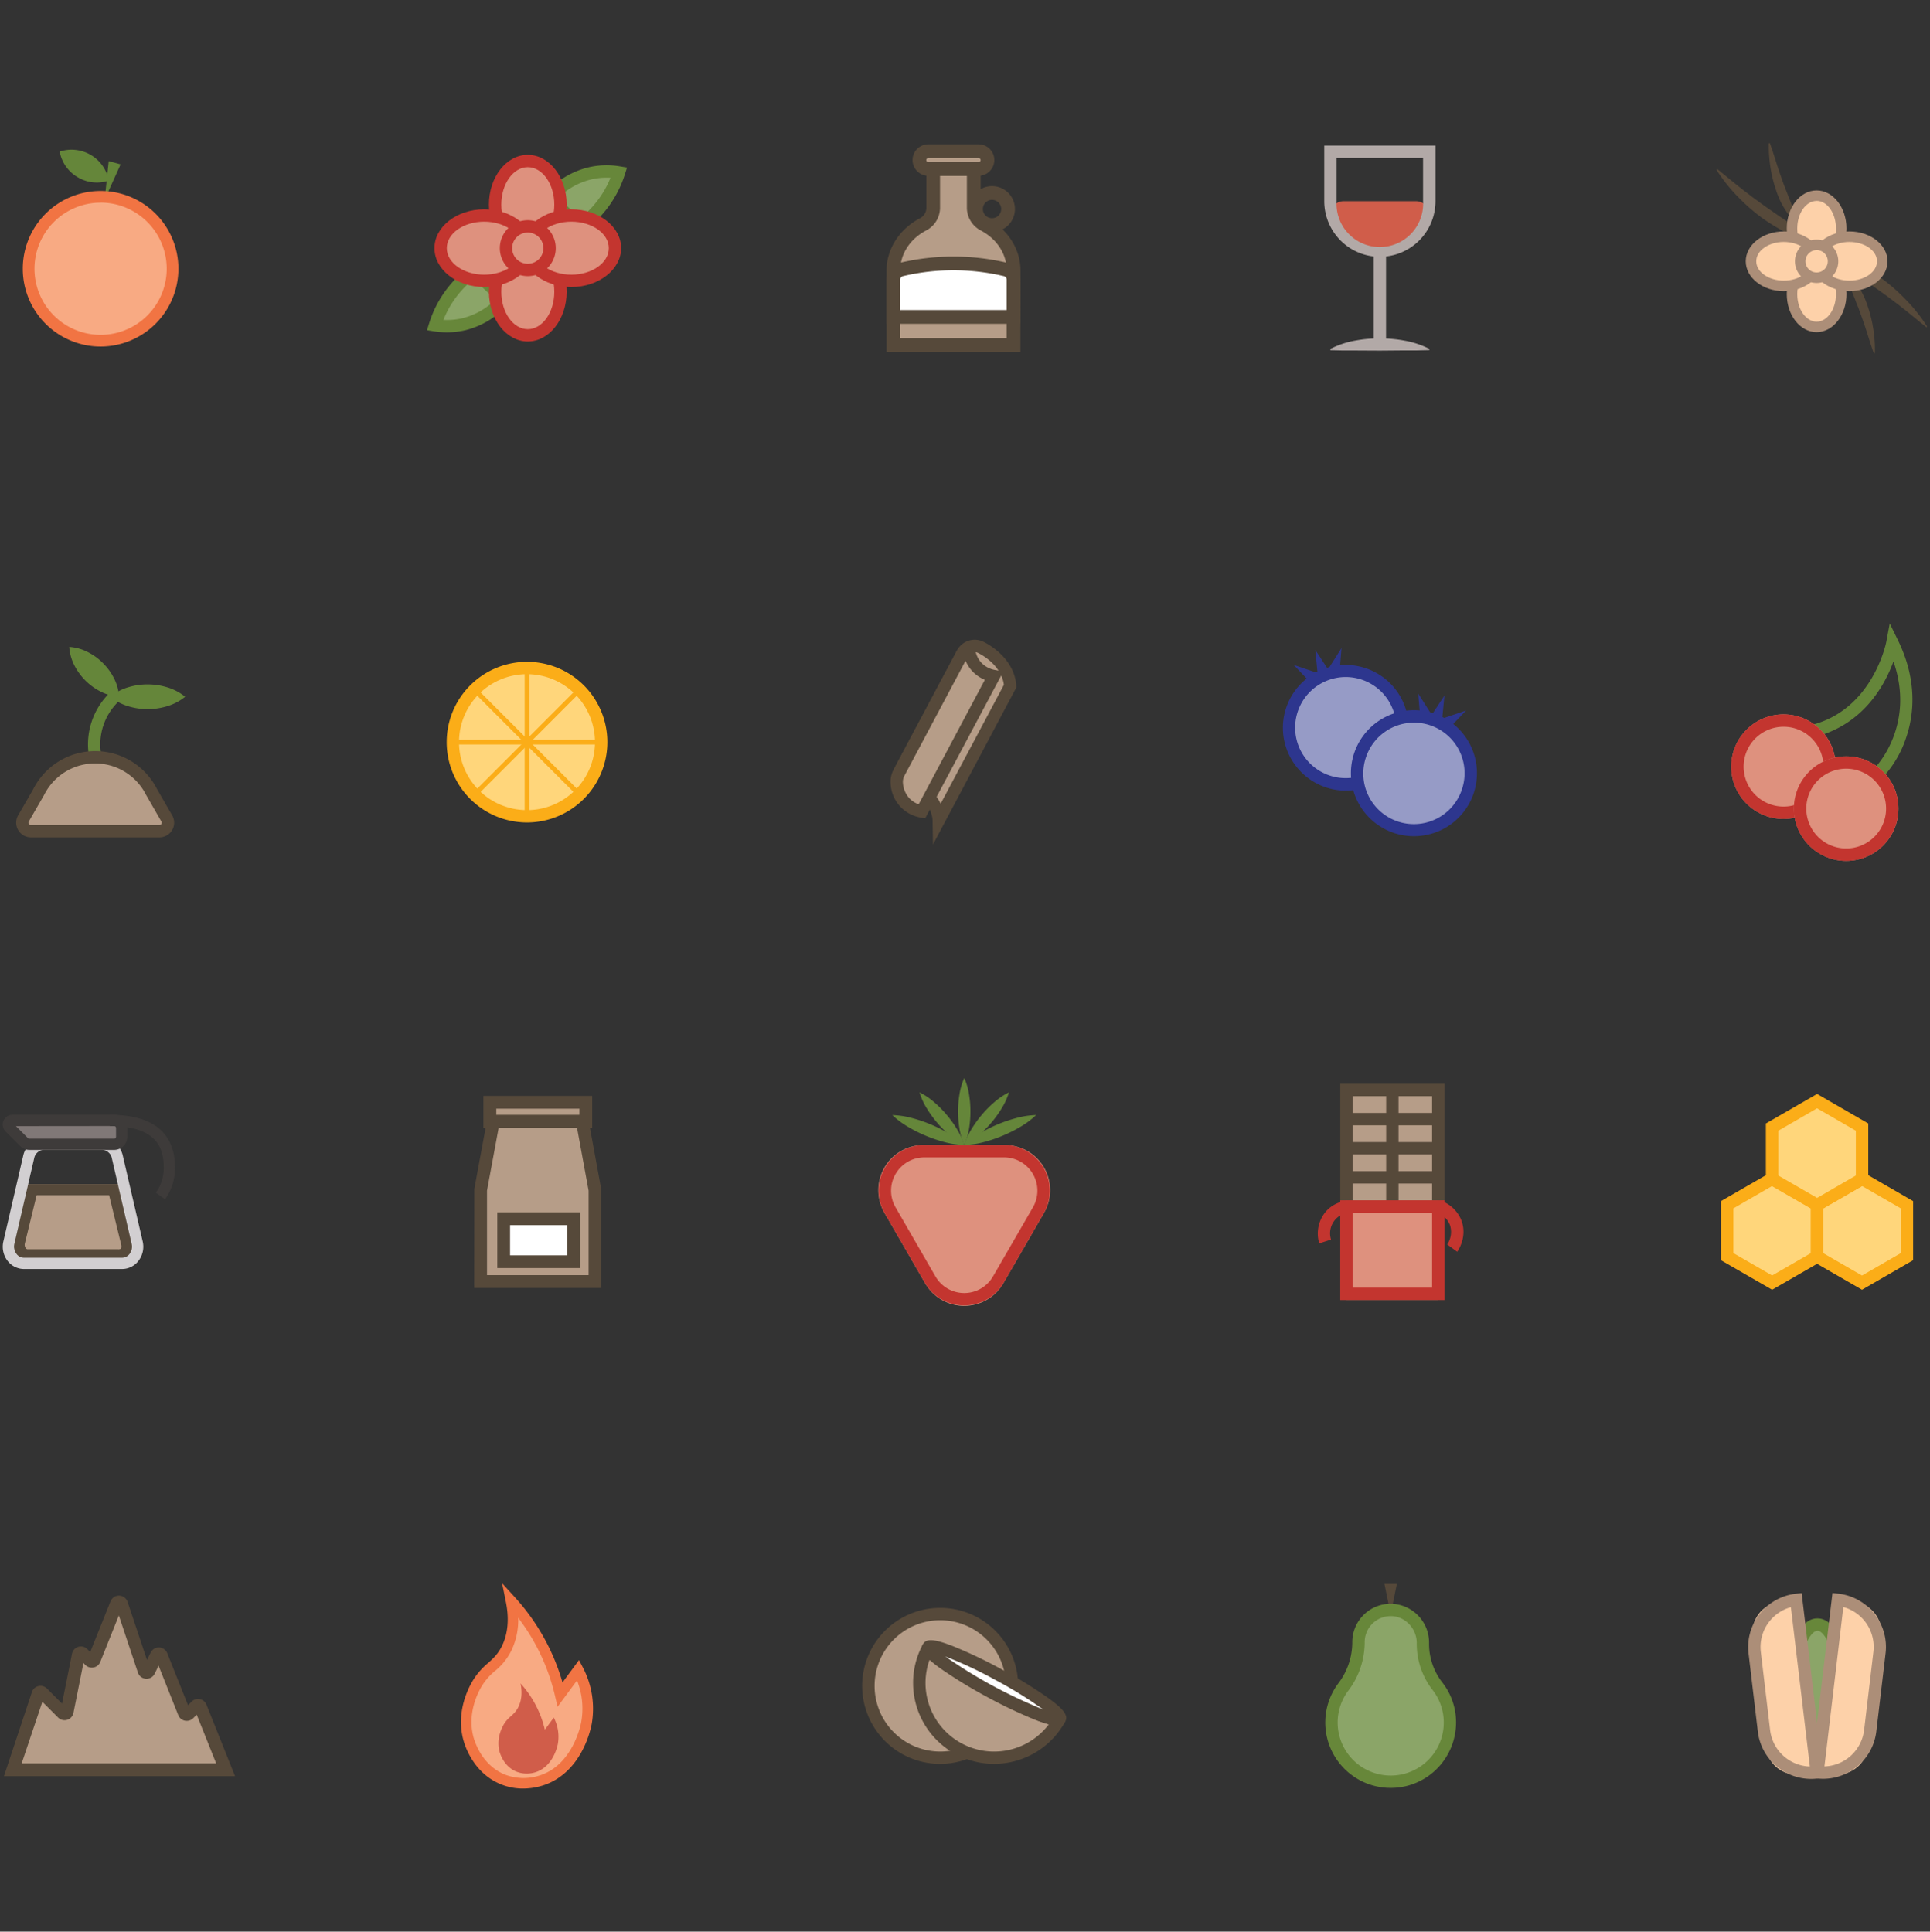 <svg id="Layer_1" data-name="Layer 1" xmlns="http://www.w3.org/2000/svg" viewBox="0 0 980 981"><rect x="0" y="0" width="980" height="981" fill="#333333" stroke="none"/><defs><style>.cls-1{fill:#8ba568;}.cls-2{fill:#67873a;}.cls-3{fill:#de917e;}.cls-4{fill:#c3352f;}.cls-5{fill:#65863a;}.cls-17,.cls-6{fill:#b69d88;}.cls-7{fill:#56493a;}.cls-8{fill:#736458;}.cls-9{fill:#969bc6;}.cls-10{fill:#2d368e;}.cls-11,.cls-23{fill:#f8aa83;}.cls-12{fill:#f17443;}.cls-13,.cls-24{fill:#d05d4a;}.cls-14{fill:#b2a9a7;}.cls-15{fill:#fdd1a9;}.cls-16{fill:#ac8e78;}.cls-17,.cls-18,.cls-20,.cls-23,.cls-24{fill-rule:evenodd;}.cls-18,.cls-19{fill:#fff;}.cls-20,.cls-22{fill:#ffd67b;}.cls-21{fill:#fbad18;}.cls-25{fill:#d2cfd1;}.cls-26{fill:#807877;}.cls-27{fill:#3e3b3a;}</style></defs><title>coffee-icons</title><path class="cls-1" d="M256,151.94a39.14,39.14,0,0,1-20.31,12.67,37.78,37.78,0,0,1-14.84.56,53.52,53.52,0,0,1,19.75-27.49Z"/><path class="cls-2" d="M226.93,168.79a41.37,41.37,0,0,1-6.54-.52l-3.58-.56,1.08-3.47a56.7,56.7,0,0,1,20.89-29.1l2.09-1.52,19.5,18.07L258.42,154a42.62,42.62,0,0,1-22,13.68A40.85,40.85,0,0,1,226.93,168.79Zm-1.77-6.32a34.44,34.44,0,0,0,9.82-.91,35.65,35.65,0,0,0,16.61-9.45l-11.15-10.33a50.39,50.39,0,0,0-15.28,20.69Z"/><path class="cls-1" d="M279.07,100.59a39.14,39.14,0,0,1,20.4-12.52,38.19,38.19,0,0,1,14.84-.46,53,53,0,0,1-5.57,12.06A54.14,54.14,0,0,1,294.37,115Z"/><path class="cls-2" d="M294.1,119l-19.38-18.21,2-2.28A42.46,42.46,0,0,1,298.76,85a40.77,40.77,0,0,1,16.07-.5l3.57.59-1.1,3.46a56.64,56.64,0,0,1-21.1,29Zm-10.59-18.57,11.08,10.42A50.33,50.33,0,0,0,310,90.29a34.08,34.08,0,0,0-9.82.84A35.67,35.67,0,0,0,283.51,100.45Z"/><ellipse class="cls-3" cx="268" cy="148.16" rx="16.6" ry="22.13"/><path class="cls-4" d="M268,173.43c-10.88,0-19.73-11.34-19.73-25.27s8.85-25.27,19.73-25.27,19.74,11.34,19.74,25.27S278.89,173.43,268,173.43Zm0-44.26c-7.42,0-13.45,8.52-13.45,19s6,19,13.45,19,13.46-8.52,13.46-19S275.43,129.17,268,129.17Z"/><ellipse class="cls-3" cx="268" cy="103.9" rx="16.6" ry="22.13"/><path class="cls-4" d="M268,129.17c-10.88,0-19.73-11.34-19.73-25.27S257.12,78.63,268,78.63,287.74,90,287.74,103.9,278.89,129.17,268,129.17Zm0-44.26c-7.42,0-13.45,8.52-13.45,19s6,19,13.45,19,13.46-8.52,13.46-19S275.43,84.91,268,84.91Z"/><ellipse class="cls-3" cx="290.13" cy="126.03" rx="22.13" ry="16.6"/><path class="cls-4" d="M290.13,145.77c-13.93,0-25.26-8.86-25.26-19.74s11.33-19.73,25.26-19.73S315.4,115.15,315.4,126,304.07,145.77,290.13,145.77Zm0-33.2c-10.47,0-19,6-19,13.46s8.52,13.46,19,13.46,19-6,19-13.46S300.61,112.57,290.13,112.57Z"/><ellipse class="cls-3" cx="245.88" cy="126.03" rx="22.13" ry="16.6"/><path class="cls-4" d="M245.87,145.77c-13.93,0-25.26-8.86-25.26-19.74s11.33-19.73,25.26-19.73,25.27,8.85,25.27,19.73S259.81,145.77,245.87,145.77Zm0-33.2c-10.47,0-19,6-19,13.46s8.52,13.46,19,13.46,19-6,19-13.46S256.35,112.57,245.87,112.57Z"/><circle class="cls-3" cx="268" cy="126.03" r="11.06"/><path class="cls-4" d="M268,140.23a14.2,14.2,0,1,1,14.2-14.2A14.22,14.22,0,0,1,268,140.23Zm0-22.13a7.93,7.93,0,1,0,7.92,7.93A7.94,7.94,0,0,0,268,118.1Z"/><path class="cls-5" d="M489.61,581.52A44,44,0,0,1,479.53,580a72,72,0,0,1-9.39-3.19,68.56,68.56,0,0,1-8.87-4.43,43.38,43.38,0,0,1-8.18-6.08,43,43,0,0,1,10.08,1.53,72.39,72.39,0,0,1,18.25,7.63A43.76,43.76,0,0,1,489.61,581.52Z"/><path class="cls-3" d="M469.76,651.73,449.07,615.9a22.92,22.92,0,0,1,19.85-34.38H510.3a22.92,22.92,0,0,1,19.85,34.38l-20.69,35.83A22.92,22.92,0,0,1,469.76,651.73Z"/><path class="cls-4" d="M509.87,587.79a16.9,16.9,0,0,1,14.63,25.34l-20.27,35.09a16.88,16.88,0,0,1-29.25,0l-20.26-35.09a16.9,16.9,0,0,1,14.62-25.34h40.53m0-6.27H469.34a23.16,23.16,0,0,0-20.06,34.74l20.27,35.1a23.16,23.16,0,0,0,40.12,0l20.26-35.1a23.16,23.16,0,0,0-20.06-34.74Z"/><path class="cls-5" d="M489.61,581.52a43.38,43.38,0,0,1,8.18-6.08,72.66,72.66,0,0,1,18.26-7.63,43,43,0,0,1,10.08-1.53,43.38,43.38,0,0,1-8.18,6.08,69.87,69.87,0,0,1-8.87,4.43,72.18,72.18,0,0,1-9.4,3.19A44,44,0,0,1,489.61,581.52Z"/><path class="cls-5" d="M489.61,581.52a35.77,35.77,0,0,1-7.56-5.1,57.05,57.05,0,0,1-6.19-6.25,55.39,55.39,0,0,1-5.17-7.13,35,35,0,0,1-3.8-8.28,34.76,34.76,0,0,1,7.56,5.09,55.43,55.43,0,0,1,6.19,6.26,56.29,56.29,0,0,1,5.16,7.13A35,35,0,0,1,489.61,581.52Z"/><path class="cls-5" d="M489.61,581.52a35.4,35.4,0,0,1,3.8-8.28,56.36,56.36,0,0,1,5.17-7.13,53.79,53.79,0,0,1,6.19-6.26,34.76,34.76,0,0,1,7.56-5.09,35.4,35.4,0,0,1-3.8,8.28,57.23,57.23,0,0,1-11.37,13.38A35.7,35.7,0,0,1,489.61,581.52Z"/><path class="cls-5" d="M489.61,581.52a33.41,33.41,0,0,1-2.46-8.52,54,54,0,0,1,0-17,33,33,0,0,1,2.47-8.52,33,33,0,0,1,2.46,8.52,52,52,0,0,1,.67,8.52,53.14,53.14,0,0,1-.67,8.51A33.82,33.82,0,0,1,489.61,581.52Z"/><rect class="cls-6" x="683.68" y="553.56" width="46.64" height="103.51"/><path class="cls-7" d="M733.46,660.22H680.54V550.43h52.92Zm-46.65-6.28h40.37V556.7H686.81Z"/><rect class="cls-7" x="683.68" y="565.21" width="46.64" height="6.28"/><rect class="cls-7" x="683.68" y="580" width="46.64" height="6.28"/><rect class="cls-7" x="683.68" y="594.79" width="46.64" height="6.28"/><rect class="cls-8" x="683.68" y="609.58" width="46.64" height="6.28"/><rect class="cls-8" x="683.68" y="653.94" width="46.64" height="6.28"/><rect class="cls-7" x="703.86" y="553.56" width="6.28" height="59.15"/><rect class="cls-3" x="683.68" y="612.72" width="46.64" height="44.36"/><path class="cls-4" d="M733.46,660.22H680.54V609.58h52.92Zm-46.65-6.28h40.37V615.85H686.81Z"/><path class="cls-4" d="M739.92,635.72,734.83,632a11.26,11.26,0,0,0,1.44-9.74,11.1,11.1,0,0,0-6.88-6.59l1.86-6a17.36,17.36,0,0,1,10.94,10.49C745,628.3,740.45,635,739.92,635.72Z"/><path class="cls-4" d="M669.87,631.45a17.35,17.35,0,0,1,2.45-15c5-6.93,13.16-6.92,14.07-6.91l-.16,6.28a10.54,10.54,0,0,0-10.37,13.72Z"/><circle class="cls-9" cx="683.37" cy="369.54" r="28.83"/><path class="cls-10" d="M683.35,401.52a32,32,0,0,1-30.13-21.34h0a31.91,31.91,0,1,1,30.13,21.34Zm0-57.69a25.71,25.71,0,0,0-24.25,34.26h0a25.67,25.67,0,1,0,24.25-34.26Z"/><line class="cls-9" x1="681.18" y1="329.13" x2="677.13" y2="341.17"/><polygon class="cls-10" points="681.18 329.13 680.11 342.17 674.16 340.17 681.18 329.13"/><line class="cls-9" x1="656.91" y1="337.7" x2="667.62" y2="344.53"/><polygon class="cls-10" points="656.91 337.7 669.3 341.88 665.93 347.17 656.91 337.7"/><line class="cls-9" x1="667.87" y1="330.09" x2="672.1" y2="342.06"/><polygon class="cls-10" points="667.87 330.09 675.06 341.02 669.14 343.11 667.87 330.09"/><circle class="cls-9" cx="717.94" cy="392.68" r="28.83"/><path class="cls-10" d="M718,424.67a32,32,0,1,1,30.12-21.35h0A32,32,0,0,1,718,424.67ZM718,367a25.74,25.74,0,0,0-24.25,17.14,25.69,25.69,0,1,0,48.45,17.1h0A25.68,25.68,0,0,0,718,367Z"/><line class="cls-9" x1="720.13" y1="352.28" x2="724.18" y2="364.31"/><polygon class="cls-10" points="720.13 352.27 727.16 363.31 721.21 365.31 720.13 352.27"/><line class="cls-9" x1="744.41" y1="360.84" x2="733.7" y2="367.67"/><polygon class="cls-10" points="744.41 360.84 735.38 370.31 732.01 365.02 744.41 360.84"/><line class="cls-9" x1="733.44" y1="353.23" x2="729.22" y2="365.21"/><polygon class="cls-10" points="733.44 353.23 732.18 366.25 726.26 364.16 733.44 353.23"/><polygon class="cls-5" points="53.17 101.32 55.19 81.83 61.25 83.47 53.17 101.32"/><path class="cls-5" d="M55.21,91.71a19.12,19.12,0,0,1-8.83.78A19.33,19.33,0,0,1,39.44,90a19,19,0,0,1-9.13-13,19.2,19.2,0,0,1,24.9,14.63Z"/><circle class="cls-11" cx="51.08" cy="136.46" r="36.54"/><path class="cls-12" d="M51.08,176a39.51,39.51,0,1,1,39.51-39.51A39.56,39.56,0,0,1,51.08,176Zm0-73.08a33.57,33.57,0,1,0,33.57,33.57A33.61,33.61,0,0,0,51.08,102.89Z"/><path class="cls-5" d="M957.15,393.56l-4.55-4.32c.88-.93,19.88-21.65,8.85-53.31-4.34,11.9-15.27,32.24-40.4,38.43l-1.5-6.1c31.5-7.76,38.21-42,38.27-42.31l1.74-9.34,4.17,8.53c10.22,20.94,7.93,38.39,4.21,49.33A55.11,55.11,0,0,1,957.15,393.56Z"/><circle class="cls-3" cx="905.62" cy="389.35" r="26.54"/><path class="cls-4" d="M905.62,369.08a20.27,20.27,0,1,1-6.74,1.16,20.3,20.3,0,0,1,6.74-1.16m0-6.28a26.54,26.54,0,1,0,25,17.71,26.5,26.5,0,0,0-25-17.71Z"/><circle class="cls-3" cx="937.45" cy="410.65" r="26.54"/><path class="cls-4" d="M937.45,384.1v6.28a20.26,20.26,0,1,1-19.11,13.52,20.24,20.24,0,0,1,19.11-13.52V384.1m0,0a26.55,26.55,0,1,0,8.83,1.52,26.57,26.57,0,0,0-8.83-1.52Z"/><path class="cls-6" d="M488.75,331.74a7,7,0,0,1,9.38-2.91,33.73,33.73,0,0,1,6.43,4.29c8.06,6.9,8.35,14.35,8.37,15.39l-36.26,68.18c0-1-.31-8.49-8.37-15.39a34.46,34.46,0,0,0-10.3-6,2.39,2.39,0,0,1-1.26-3.37Z"/><path class="cls-7" d="M473.74,428.88l-.21-12.14c0-1.16-.46-7.23-7.27-13.05a31.62,31.62,0,0,0-9.36-5.45,5.53,5.53,0,0,1-2.93-7.78l32-60.19A10.17,10.17,0,0,1,499.56,326a36.3,36.3,0,0,1,7,4.7c8.63,7.38,9.42,15.42,9.46,17.71l0,.81ZM459.9,392.67a37.68,37.68,0,0,1,10.44,6.25,28.4,28.4,0,0,1,7.29,9.26l32.11-60.37c-.21-2.08-1.35-7.28-7.22-12.3a30.21,30.21,0,0,0-5.83-3.89,3.87,3.87,0,0,0-5.17,1.6Z"/><path class="cls-6" d="M468.07,412.11a15.19,15.19,0,0,1-12.73-14.56,9.58,9.58,0,0,1,1.11-5.07l32-60.2a2.24,2.24,0,0,1,4.14.44,14.9,14.9,0,0,0,3.44,6,15.73,15.73,0,0,0,8.6,4.58Z"/><path class="cls-7" d="M469.77,415.6l-2.25-.4a18.33,18.33,0,0,1-15.31-17.47,12.7,12.7,0,0,1,1.47-6.73l32-60.19A5.32,5.32,0,0,1,491,328a5.38,5.38,0,0,1,4.64,3.85,11.85,11.85,0,0,0,2.72,4.77,12.67,12.67,0,0,0,6.87,3.64l4.25.75Zm20.52-80.06L459.22,394a6.44,6.44,0,0,0-.75,3.41,12.65,12.65,0,0,0,3.28,8,12.16,12.16,0,0,0,4.72,3.05l33.61-63.21a18.33,18.33,0,0,1-6.31-4.32A17.66,17.66,0,0,1,490.29,335.54Z"/><path class="cls-13" d="M682.27,102.18H719a6.72,6.72,0,0,1,6.72,6.72v0a18.39,18.39,0,0,1-18.39,18.39H693.94a18.39,18.39,0,0,1-18.39-18.39v0a6.72,6.72,0,0,1,6.72-6.72Z"/><rect class="cls-14" x="697.52" y="127.29" width="6.28" height="50.2"/><path class="cls-14" d="M675.56,177.18a44.41,44.41,0,0,1,12.55-4.2,67.34,67.34,0,0,1,12.55-1.13A68.3,68.3,0,0,1,713.21,173a44.45,44.45,0,0,1,12.55,4.18v.63l-6.28.15-6.27,0-12.55.11L688.11,178l-6.28,0-6.27-.15Z"/><path class="cls-14" d="M700.66,130.42a28.27,28.27,0,0,1-28.24-28.24V73.94H728.9v28.24A28.27,28.27,0,0,1,700.66,130.42Zm-22-50.2v22a22,22,0,1,0,43.93,0v-22Z"/><path class="cls-7" d="M898.68,72.67c1.86,5.11,3.3,10.19,5,15.16.89,2.48,1.72,5,2.67,7.38.43,1.23,1,2.42,1.42,3.63s1,2.42,1.42,3.63c1.9,4.82,3.85,9.8,7.08,14a36.17,36.17,0,0,0,5.45,5.68,39.1,39.1,0,0,0,6.55,4.33c9.36,4.61,19.42,9.09,28.19,15.66a97.44,97.44,0,0,1,12.12,10.92,83.55,83.55,0,0,1,10,12.8l-.4.35c-4.21-3.39-8.28-6.8-12.44-10.06-1-.82-2.08-1.63-3.14-2.41s-2.07-1.63-3.14-2.39c-2.12-1.56-4.22-3.11-6.37-4.61-4.27-3-8.55-6-13-8.81a134.65,134.65,0,0,1-13.39-9c-2.17-1.7-4.19-3.55-6.16-5.42s-3.78-3.9-5.57-5.94a77.06,77.06,0,0,1-9.77-13.18,33.28,33.28,0,0,1-1.81-3.7,39.86,39.86,0,0,1-1.47-3.84,73.41,73.41,0,0,1-2.21-7.89,70.55,70.55,0,0,1-1.54-16.19Z"/><path class="cls-7" d="M951.48,179.4c-1.86-5.11-3.3-10.2-5-15.17-.89-2.47-1.72-4.95-2.66-7.38-.44-1.23-1-2.42-1.43-3.63s-.94-2.42-1.42-3.63c-1.89-4.82-3.84-9.8-7.07-14a37.1,37.1,0,0,0-5.45-5.68,39.24,39.24,0,0,0-6.55-4.32c-9.37-4.61-19.42-9.1-28.19-15.67A98.25,98.25,0,0,1,881.56,99a83.08,83.08,0,0,1-10-12.81l.4-.35c4.21,3.39,8.27,6.81,12.44,10.06,1,.82,2.08,1.63,3.14,2.42s2.06,1.63,3.13,2.39c2.12,1.55,4.23,3.1,6.37,4.6,4.28,3,8.56,6,13.05,8.81a134.2,134.2,0,0,1,13.39,9c2.16,1.69,4.19,3.55,6.16,5.41s3.78,3.9,5.57,5.94A77.06,77.06,0,0,1,945,147.69a37.36,37.36,0,0,1,1.81,3.71,40.49,40.49,0,0,1,1.47,3.84,74.89,74.89,0,0,1,2.2,7.88,70.09,70.09,0,0,1,1.55,16.2Z"/><ellipse class="cls-15" cx="922.43" cy="149.36" rx="12.5" ry="16.66"/><path class="cls-16" d="M922.43,168.69c-8.36,0-15.16-8.67-15.16-19.33S914.07,130,922.43,130s15.16,8.67,15.16,19.33S930.79,168.69,922.43,168.69Zm0-33.33c-5.42,0-9.83,6.28-9.83,14s4.41,14,9.83,14,9.83-6.28,9.83-14S927.85,135.36,922.43,135.36Z"/><ellipse class="cls-15" cx="922.43" cy="116.03" rx="12.5" ry="16.66"/><path class="cls-16" d="M922.43,135.36c-8.36,0-15.16-8.67-15.16-19.33s6.8-19.33,15.16-19.33,15.16,8.67,15.16,19.33S930.79,135.36,922.43,135.36Zm0-33.33c-5.42,0-9.83,6.28-9.83,14s4.41,14,9.83,14,9.83-6.28,9.83-14S927.85,102,922.43,102Z"/><ellipse class="cls-15" cx="939.1" cy="132.7" rx="16.66" ry="12.5"/><path class="cls-16" d="M939.09,147.86c-10.65,0-19.33-6.8-19.33-15.16s8.68-15.17,19.33-15.17,19.34,6.81,19.34,15.17S949.75,147.86,939.09,147.86Zm0-25c-7.71,0-14,4.41-14,9.83s6.28,9.83,14,9.83,14-4.41,14-9.83S946.81,122.87,939.09,122.87Z"/><ellipse class="cls-15" cx="905.77" cy="132.7" rx="16.66" ry="12.5"/><path class="cls-16" d="M905.77,147.86c-10.66,0-19.33-6.8-19.33-15.16s8.67-15.17,19.33-15.17,19.33,6.81,19.33,15.17S916.43,147.86,905.77,147.86Zm0-25c-7.72,0-14,4.41-14,9.83s6.28,9.83,14,9.83,14-4.41,14-9.83S913.48,122.87,905.77,122.87Z"/><circle class="cls-15" cx="922.43" cy="132.7" r="8.33"/><path class="cls-16" d="M922.43,143.7a11,11,0,1,1,11-11A11,11,0,0,1,922.43,143.7Zm0-16.67a5.67,5.67,0,1,0,5.67,5.67A5.68,5.68,0,0,0,922.43,127Z"/><ellipse class="cls-1" cx="922.84" cy="856.56" rx="12.61" ry="31.52"/><path class="cls-2" d="M922.84,891.21c-10.23,0-15.75-17.85-15.75-34.65s5.52-34.66,15.75-34.66,15.74,17.86,15.74,34.66S933.07,891.21,922.84,891.21Zm0-63c-3.86,0-9.47,11.05-9.47,28.38s5.61,28.38,9.47,28.38,9.47-11.06,9.47-28.38S926.7,828.18,922.84,828.18Z"/><path class="cls-15" d="M909.1,813.6h8.26a0,0,0,0,1,0,0v88.25a0,0,0,0,1,0,0H909.1A15.85,15.85,0,0,1,893.25,886V829.45A15.85,15.85,0,0,1,909.1,813.6Z" transform="translate(-94.71 112.58) rotate(-6.76)"/><path class="cls-16" d="M919.58,903.43a27.25,27.25,0,0,1-27-24l-4.72-39.75a27.28,27.28,0,0,1,23.85-30.27l3.12-.36L926,902.87l-3.12.37A27.54,27.54,0,0,1,919.58,903.43Zm-10.22-87.22a21,21,0,0,0-15.27,22.69l4.72,39.75A21,21,0,0,0,919,897.14Z"/><path class="cls-15" d="M943.8,813.55h8.26a0,0,0,0,1,0,0v88.25a0,0,0,0,1,0,0H943.8A15.85,15.85,0,0,1,928,885.94V829.4A15.85,15.85,0,0,1,943.8,813.55Z" transform="translate(1772.47 1820.07) rotate(-173.24)"/><path class="cls-16" d="M925.73,903.38a27.56,27.56,0,0,1-3.26-.2l-3.12-.37L930.48,809l3.12.37a27.25,27.25,0,0,1,23.85,30.27l-4.71,39.74a27.27,27.27,0,0,1-27,24ZM936,816.15l-9.6,80.94a21,21,0,0,0,20.15-18.5l4.72-39.74A21,21,0,0,0,936,816.15Z"/><path class="cls-17" d="M494.43,105.77v-20H473.84v20a9.55,9.55,0,0,1-5.37,8.28c-8.91,4.76-14.87,13.44-14.87,23.37v37.87h61.07V137.42c0-9.93-6-18.61-14.87-23.37A9.53,9.53,0,0,1,494.43,105.77Z"/><path class="cls-7" d="M518.15,178.78h-68V137.42c0-10.81,6.4-20.94,16.71-26.44a6.08,6.08,0,0,0,3.53-5.21V82.31h27.57v23.46a6.06,6.06,0,0,0,3.52,5.21c10.31,5.5,16.71,15.63,16.71,26.44Zm-61.07-7h54.1V137.42c0-8.35-4.87-15.94-13-20.29a13.09,13.09,0,0,1-7.22-11.36V89.28H477.32v16.49a13.08,13.08,0,0,1-7.21,11.36c-8.16,4.35-13,11.94-13,20.29Z"/><path class="cls-7" d="M503.73,117.78a11.63,11.63,0,1,1,11.63-11.63A11.64,11.64,0,0,1,503.73,117.78Zm0-16.28a4.66,4.66,0,1,0,4.66,4.65A4.66,4.66,0,0,0,503.73,101.5Z"/><rect class="cls-6" x="466.86" y="76.77" width="34.55" height="9.02" rx="2.97"/><path class="cls-7" d="M496.89,89.28H471.37a8,8,0,0,1,0-16h25.52a8,8,0,0,1,0,16Zm-25.52-9a1,1,0,0,0,0,2.06h25.52a1,1,0,1,0,0-2.06Z"/><path class="cls-18" d="M514.67,161H453.6V142.05a5.33,5.33,0,0,1,4.11-5.2,115.16,115.16,0,0,1,52.84,0,5.34,5.34,0,0,1,4.12,5.2Z"/><path class="cls-7" d="M518.15,164.46h-68V142.05a8.79,8.79,0,0,1,6.8-8.59,118.39,118.39,0,0,1,54.44,0,8.78,8.78,0,0,1,6.8,8.59Zm-61.07-7h54.1V142.05a1.85,1.85,0,0,0-1.43-1.81,111.38,111.38,0,0,0-51.24,0,1.83,1.83,0,0,0-1.43,1.8Z"/><circle class="cls-6" cx="477.43" cy="856.19" r="36.48"/><path class="cls-7" d="M477.43,895.8A39.61,39.61,0,1,1,517,856.19,39.66,39.66,0,0,1,477.43,895.8Zm0-72.95a33.34,33.34,0,1,0,33.34,33.34A33.38,33.38,0,0,0,477.43,822.85Z"/><path class="cls-6" d="M502.49,858.86c18.44,10,34.41,16.21,35.65,13.91a38,38,0,0,1-51.47,15.31h0a38,38,0,0,1-15.31-51.48C470.11,838.91,484.05,848.87,502.49,858.86Z"/><path class="cls-7" d="M504.68,895.79a41.11,41.11,0,0,1-36.08-60.68l5.52,3a2.22,2.22,0,0,0,.16-1.88c1,1.84,10.63,9.55,29.71,19.88h0c19.07,10.33,30.85,14.21,32.88,14a2.23,2.23,0,0,0-1.49,1.16l5.52,3h0A41.16,41.16,0,0,1,504.68,895.79ZM472,842.9a34.84,34.84,0,0,0,60.58,32.8,66.92,66.92,0,0,1-6.91-2.35A232.25,232.25,0,0,1,501,861.62h0a230.68,230.68,0,0,1-23.28-14.22A66.53,66.53,0,0,1,472,842.9Z"/><ellipse class="cls-19" cx="504.75" cy="854.69" rx="4.75" ry="37.97" transform="translate(-487.17 891.58) rotate(-61.57)"/><path class="cls-7" d="M536.84,876.38c-2.44,0-6-1-11.21-3a262.74,262.74,0,0,1-47.91-26c-8.4-6-10.79-9.21-9.12-12.29s5.66-2.84,15.28.92a231.85,231.85,0,0,1,24.63,11.72h0A231.82,231.82,0,0,1,531.79,862c8.39,6,10.78,9.22,9.11,12.29C540.14,875.67,538.89,876.38,536.84,876.38ZM480,841.26a249.09,249.09,0,0,0,49.6,26.86,206.17,206.17,0,0,0-24-14.85h0A207.47,207.47,0,0,0,480,841.26Z"/><polygon class="cls-7" points="706.13 819.84 702.99 804.42 709.27 804.42 706.13 819.84"/><path class="cls-1" d="M722.49,835.16v-.76c0-8.81-6.77-16.39-15.57-16.8a16.36,16.36,0,0,0-17.15,16.34v.38a37.71,37.71,0,0,1-7.78,22.5,30.08,30.08,0,1,0,48-.33A35.15,35.15,0,0,1,722.49,835.16Z"/><path class="cls-2" d="M706.16,908q-1.06,0-2.16-.06A33.21,33.21,0,0,1,679.48,855a34.52,34.52,0,0,0,7.16-20.63v-.38a19.49,19.49,0,0,1,20.43-19.48,19.71,19.71,0,0,1,18.56,19.94v.76a31.88,31.88,0,0,0,6.87,19.42,32.83,32.83,0,0,1,6.84,20.17A33.36,33.36,0,0,1,728.87,899,32.89,32.89,0,0,1,706.16,908Zm0-87.24a13.22,13.22,0,0,0-13.22,13.22v.38a40.65,40.65,0,0,1-8.4,24.37,26.93,26.93,0,0,0,19.89,42.94,26.92,26.92,0,0,0,23.12-43.23,38.11,38.11,0,0,1-8.17-23.24v-.76c0-7.21-5.64-13.34-12.57-13.67Z"/><polygon class="cls-20" points="922.66 638.22 922.66 611.87 899.84 598.7 877.02 611.87 877.02 638.22 899.84 651.4 922.66 638.22"/><path class="cls-21" d="M899.84,655l-26-15v-30l26-15,26,15v30Zm-19.68-18.61,19.68,11.37,19.68-11.37V613.68l-19.68-11.36-19.68,11.36Z"/><polygon class="cls-20" points="968.3 638.22 968.3 611.87 945.48 598.7 922.66 611.87 922.66 638.22 945.48 651.4 968.3 638.22"/><path class="cls-21" d="M945.48,655l-26-15v-30l26-15,25.95,15v30ZM925.8,636.41l19.68,11.37,19.68-11.37V613.68l-19.68-11.36L925.8,613.68Z"/><polygon class="cls-20" points="945.48 598.77 945.48 572.42 922.66 559.25 899.84 572.42 899.84 598.77 922.66 611.95 945.48 598.77"/><path class="cls-21" d="M922.66,615.57l-26-15v-30l26-15,26,15v30ZM903,597l19.68,11.36L942.34,597V574.23l-19.68-11.36L903,574.23Z"/><circle class="cls-22" cx="267.61" cy="376.9" r="37.65"/><path class="cls-21" d="M267.61,417.69A40.79,40.79,0,1,1,308.4,376.9,40.83,40.83,0,0,1,267.61,417.69Zm0-75.31a34.52,34.52,0,1,0,34.51,34.52A34.56,34.56,0,0,0,267.61,342.38Z"/><rect class="cls-21" x="266.41" y="338.86" width="2.39" height="76.07" transform="translate(-188.13 299.62) rotate(-45)"/><rect class="cls-21" x="229.57" y="375.7" width="76.07" height="2.39" transform="translate(-188.16 299.8) rotate(-45.02)"/><rect class="cls-21" x="266.41" y="339.25" width="2.39" height="75.31"/><rect class="cls-21" x="229.95" y="375.7" width="75.31" height="2.39"/><path class="cls-5" d="M45.19,384.09A36.55,36.55,0,0,1,56,351.58l4.33,4.54a30.28,30.28,0,0,0-9,26.94Z"/><path class="cls-17" d="M48.29,384.57h0A32.08,32.08,0,0,0,19.6,402.3l-7.82,13.55a4.33,4.33,0,0,0,3.87,6.27H80.92a4.34,4.34,0,0,0,3.88-6.27L77,402.3A32.08,32.08,0,0,0,48.29,384.57Z"/><path class="cls-7" d="M80.92,425.26H15.65A7.47,7.47,0,0,1,9,414.45l.09-.17,7.78-13.47a35.21,35.21,0,0,1,62.9,0l7.86,13.64a7.46,7.46,0,0,1-6.68,10.81Zm-66.36-7.95A1.19,1.19,0,0,0,15.65,419H80.92a1.19,1.19,0,0,0,1.1-1.66L74.17,403.7a28.94,28.94,0,0,0-51.76,0l-.09.17Z"/><path class="cls-5" d="M60.49,353.85A24.55,24.55,0,0,1,50.68,351,30.45,30.45,0,0,1,38,338.36a24.28,24.28,0,0,1-2.84-9.82A24,24,0,0,1,45,331.38a29.27,29.27,0,0,1,7.27,5.38A29.73,29.73,0,0,1,57.64,344,24.55,24.55,0,0,1,60.49,353.85Z"/><path class="cls-5" d="M94,353.85a26.37,26.37,0,0,1-9.5,4.91,33.52,33.52,0,0,1-9.5,1.36,32.72,32.72,0,0,1-9.49-1.34,26.2,26.2,0,0,1-9.5-4.93,26.07,26.07,0,0,1,9.5-4.94A32.72,32.72,0,0,1,75,347.57a33.52,33.52,0,0,1,9.5,1.36A26.24,26.24,0,0,1,94,353.85Z"/><path class="cls-17" d="M114.55,898.8l-12.74-31.86a1.36,1.36,0,0,0-2.23-.45l-3.83,3.83a1.36,1.36,0,0,1-2.23-.46l-11.62-29a1.36,1.36,0,0,0-2.48-.1l-3.93,7.85A1.36,1.36,0,0,1,73,848.4L61.69,814.51a1.37,1.37,0,0,0-2.56-.08L47.77,842.84a1.36,1.36,0,0,1-2.23.46l-3.49-3.5a1.36,1.36,0,0,0-2.3.7L34,869.29a1.36,1.36,0,0,1-2.3.69L21.54,859.83a1.36,1.36,0,0,0-2.26.53L6.47,898.8Z"/><path class="cls-7" d="M119.36,902.05H2L16.2,859.33a4.61,4.61,0,0,1,7.64-1.8l7.65,7.66,5.07-25.33a4.61,4.61,0,0,1,7.78-2.35L45.81,839l10.3-25.74a4.61,4.61,0,0,1,8.66.25L74.63,843l1.88-3.78a4.62,4.62,0,0,1,8.41.35L95.47,866l1.82-1.81a4.61,4.61,0,0,1,7.54,1.54ZM11,895.55h98.77l-9.89-24.74-1.81,1.81a4.63,4.63,0,0,1-7.55-1.55l-10-25.14-2,4.1a4.61,4.61,0,0,1-8.5-.61l-9.67-29-9.44,23.62a4.63,4.63,0,0,1-7.55,1.55l-1-1-5.06,25.32a4.62,4.62,0,0,1-7.79,2.36l-8-8Z"/><path class="cls-23" d="M238.4,884.69c-4.58-13.6,1.77-25.72,3-28,5.25-10,11.28-10.23,15.83-19.46,4.34-8.77,3.53-18,2.28-24.18a106.42,106.42,0,0,1,24.94,47.5l9.17-12.4a42.3,42.3,0,0,1,4.18,27c-.39,2-4.59,22.56-22.09,28.73a29.14,29.14,0,0,1-19.65,0C244,899.42,239.5,888,238.4,884.69Z"/><path class="cls-12" d="M265.58,908.33a29.66,29.66,0,0,1-10.49-1.88c-12.6-4.72-17.64-16.19-19.23-20.9h0c-4.3-12.78.11-24.35,3.13-30.11a35.52,35.52,0,0,1,8.84-10.85c2.65-2.39,4.94-4.44,7-8.55,3.1-6.29,3.79-13.85,2.05-22.47l-1.92-9.52,6.54,7.19a109.08,109.08,0,0,1,24.13,43.19L294,843.08l2,3.83a45,45,0,0,1,4.43,28.77,50.5,50.5,0,0,1-4.9,13.58c-4.51,8.46-11.06,14.41-18.93,17.18A33.52,33.52,0,0,1,265.58,908.33Zm-24.64-24.49c1.35,4,5.59,13.68,16,17.59a26.37,26.37,0,0,0,17.82,0c15.87-5.6,19.93-24.56,20.34-26.7A38.68,38.68,0,0,0,293,853.42l-9.89,13.39-1.32-5.66a103.9,103.9,0,0,0-18.66-39.54,36,36,0,0,1-3.54,16.8,31.11,31.11,0,0,1-8.2,10.17,30.33,30.33,0,0,0-7.67,9.35c-2.62,5-6.46,15-2.8,25.91Z"/><path class="cls-24" d="M253.91,890.41c-2.27-6.72.87-12.71,1.46-13.85,2.6-5,5.58-5.06,7.83-9.62,2.15-4.34,1.75-8.9,1.13-12a52.65,52.65,0,0,1,12.33,23.49c1.51-2,3-4.09,4.54-6.13a21,21,0,0,1,2.06,13.37c-.19,1-2.27,11.16-10.92,14.21a14.46,14.46,0,0,1-9.72,0C256.67,897.7,254.45,892,253.91,890.41Z"/><rect class="cls-6" x="248.73" y="559.81" width="48.72" height="9.71"/><path class="cls-7" d="M300.69,572.77H245.47V556.56h55.22ZM252,566.27h42.21v-3.21H252Z"/><polygon class="cls-6" points="295.67 569.52 250.5 569.52 244.04 604.37 244.04 650.83 302.12 650.83 302.12 604.37 295.67 569.52"/><path class="cls-7" d="M305.37,654.08H240.79l.06-50.3,6.94-37.51h50.58l7,38.1Zm-58.08-6.5h51.58V604.67L293,572.77H253.2l-5.91,31.9Z"/><rect class="cls-19" x="255.74" y="618.95" width="35.53" height="21.82"/><path class="cls-7" d="M294.52,644h-42V615.7h42ZM259,637.52h29V622.2H259Z"/><path class="cls-6" d="M59.84,601.34H14.22L7.11,630.23c-1.12,5,2.26,9.83,6.88,9.83H60c5.39-.09,8.39-3.64,6.88-9.83Z"/><path class="cls-7" d="M55.41,607l6,24.6a4,4,0,0,1,.09,2.51,2.63,2.63,0,0,1-1.55.34H14a1.22,1.22,0,0,1-.89-.53,2.85,2.85,0,0,1-.5-2.38l6-24.54H55.41m4.43-5.63H14.22L7.11,630.23c-1.12,5,2.26,9.83,6.88,9.83H60c5.39-.09,8.39-3.64,6.88-9.83l-7-28.89Z"/><path class="cls-25" d="M62,644.48H12.15a10.52,10.52,0,0,1-8.23-4.05,11.77,11.77,0,0,1-2.21-10L11.77,587a10.87,10.87,0,0,1,10.45-8.66H51.93A10.86,10.86,0,0,1,62.38,587l10.07,43.44a11.78,11.78,0,0,1-2.22,10A10.52,10.52,0,0,1,62,644.48ZM22.22,584a5.16,5.16,0,0,0-4.86,4.23L7.29,631.68a6.17,6.17,0,0,0,1.12,5.18,4.74,4.74,0,0,0,3.74,1.89H62a4.75,4.75,0,0,0,3.75-1.89,6.13,6.13,0,0,0,1.11-5.18L56.8,588.25A5.18,5.18,0,0,0,51.93,584Z"/><path class="cls-26" d="M57.93,581.15h-43A3.82,3.82,0,0,1,12.17,580l-7.26-7.26A2.19,2.19,0,0,1,6.45,569H57.93a3.84,3.84,0,0,1,3.84,3.84v4.44A3.84,3.84,0,0,1,57.93,581.15Z"/><path class="cls-27" d="M57.93,584h-43a6.66,6.66,0,0,1-4.74-2l-7.26-7.26a5,5,0,0,1,3.57-8.62H57.93a6.7,6.7,0,0,1,6.7,6.7v4.44A6.71,6.71,0,0,1,57.93,584ZM8.09,571.9l6.1,6.1a1,1,0,0,0,.69.29H57.93a1,1,0,0,0,1-1v-4.44a1,1,0,0,0-1-1Z"/><path class="cls-27" d="M83.79,609.06l-4.65-3.35a21.16,21.16,0,0,0,4-12.44c0-9.95-3.11-21.37-27.36-21.37v-5.73c22,0,33.09,9.12,33.09,27.1A26.83,26.83,0,0,1,83.79,609.06Z"/></svg>